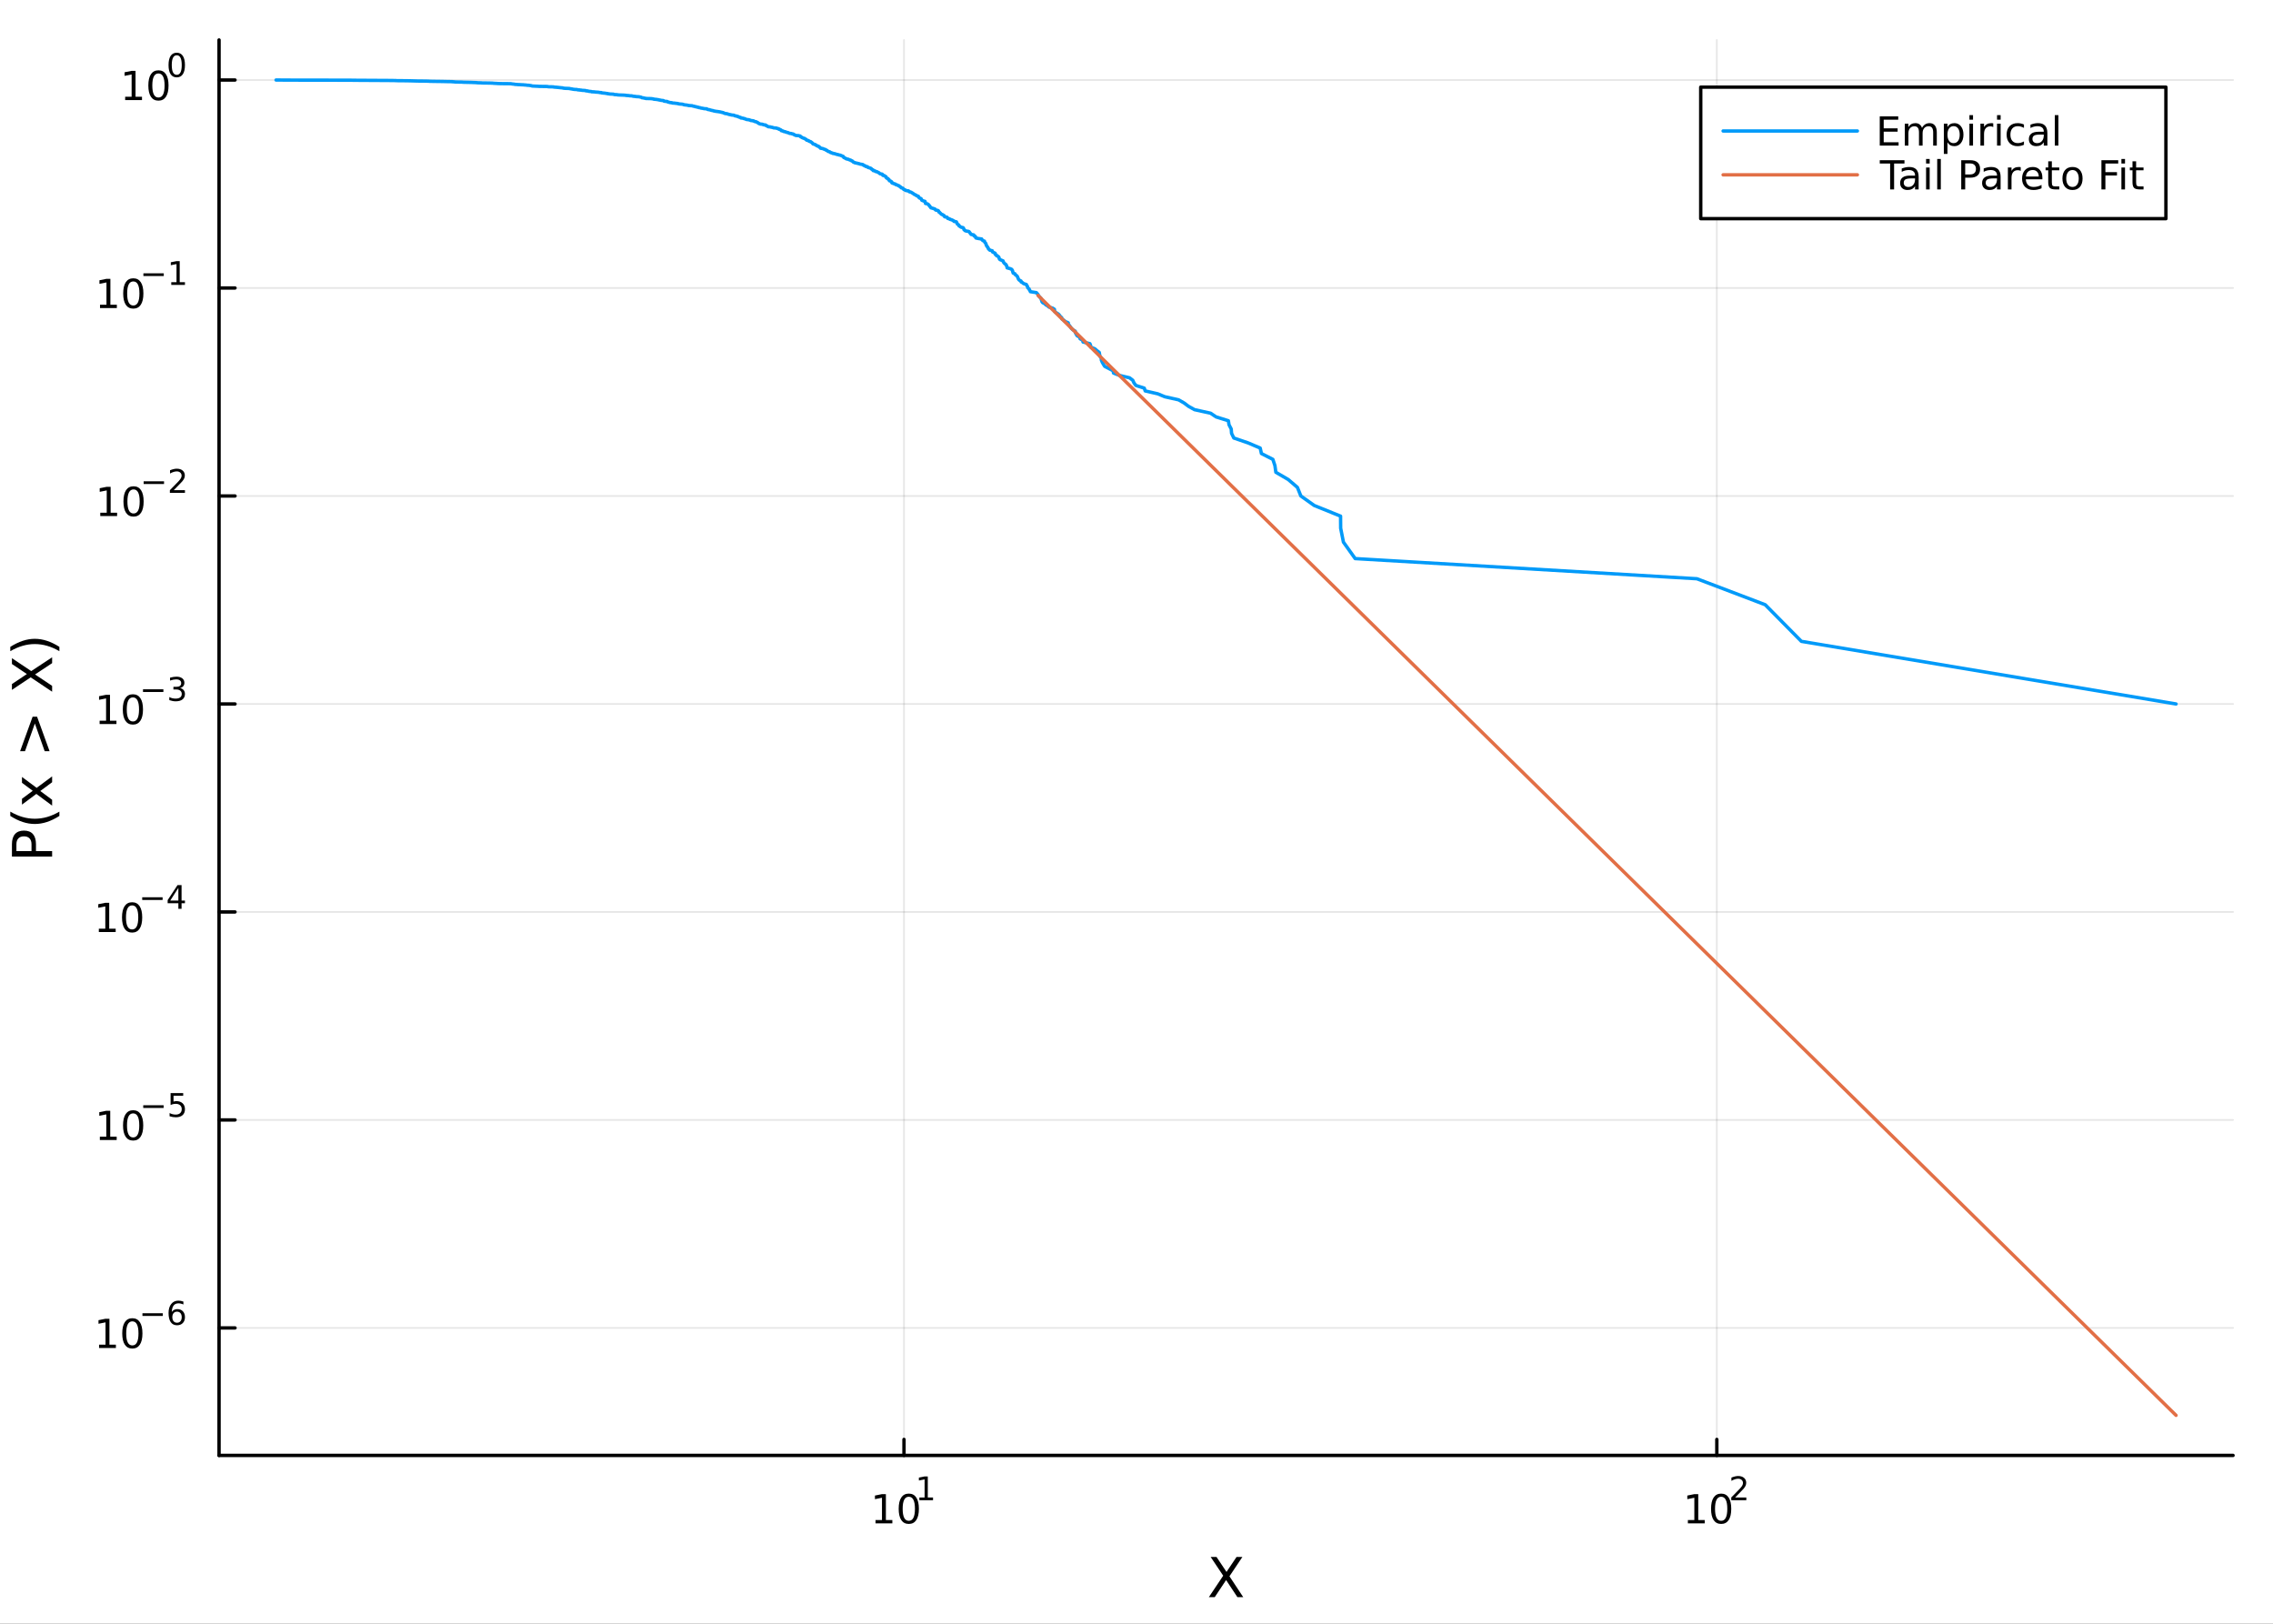 <?xml version="1.0" encoding="utf-8"?>
<svg xmlns="http://www.w3.org/2000/svg" xmlns:xlink="http://www.w3.org/1999/xlink" width="672" height="480" viewBox="0 0 2688 1920">
<rect x="0" y="0" width="2688" height="1920" fill="#333333" stroke="none"/>
<defs>
  <clipPath id="clip650">
    <rect x="0" y="0" width="2688" height="1920"/>
  </clipPath>
</defs>
<path clip-path="url(#clip650)" d="
M0 1920 L2688 1920 L2688 0 L0 0  Z
  " fill="#ffffff" fill-rule="evenodd" fill-opacity="1"/>
<defs>
  <clipPath id="clip651">
    <rect x="537" y="0" width="1883" height="1883"/>
  </clipPath>
</defs>
<path clip-path="url(#clip650)" d="
M259.038 1720.96 L2640.76 1720.96 L2640.76 47.244 L259.038 47.244  Z
  " fill="#ffffff" fill-rule="evenodd" fill-opacity="1"/>
<defs>
  <clipPath id="clip652">
    <rect x="259" y="47" width="2383" height="1675"/>
  </clipPath>
</defs>
<polyline clip-path="url(#clip652)" style="stroke:#000000; stroke-linecap:round; stroke-linejoin:round; stroke-width:2; stroke-opacity:0.1; fill:none" points="
  1069.04,1720.96 1069.04,47.244 
  "/>
<polyline clip-path="url(#clip652)" style="stroke:#000000; stroke-linecap:round; stroke-linejoin:round; stroke-width:2; stroke-opacity:0.1; fill:none" points="
  2030.28,1720.96 2030.28,47.244 
  "/>
<polyline clip-path="url(#clip650)" style="stroke:#000000; stroke-linecap:round; stroke-linejoin:round; stroke-width:4; stroke-opacity:1; fill:none" points="
  259.038,1720.96 2640.76,1720.96 
  "/>
<polyline clip-path="url(#clip650)" style="stroke:#000000; stroke-linecap:round; stroke-linejoin:round; stroke-width:4; stroke-opacity:1; fill:none" points="
  1069.04,1720.96 1069.04,1702.06 
  "/>
<polyline clip-path="url(#clip650)" style="stroke:#000000; stroke-linecap:round; stroke-linejoin:round; stroke-width:4; stroke-opacity:1; fill:none" points="
  2030.28,1720.96 2030.28,1702.06 
  "/>
<path clip-path="url(#clip650)" d="M1035.37 1797.39 L1043 1797.39 L1043 1771.02 L1034.69 1772.69 L1034.69 1768.43 L1042.96 1766.76 L1047.63 1766.76 L1047.63 1797.39 L1055.27 1797.39 L1055.27 1801.32 L1035.37 1801.32 L1035.37 1797.39 Z" fill="#000000" fill-rule="evenodd" fill-opacity="1" /><path clip-path="url(#clip650)" d="M1074.72 1769.84 Q1071.11 1769.84 1069.28 1773.4 Q1067.47 1776.95 1067.47 1784.08 Q1067.47 1791.18 1069.28 1794.75 Q1071.11 1798.29 1074.72 1798.29 Q1078.35 1798.29 1080.16 1794.75 Q1081.99 1791.18 1081.99 1784.08 Q1081.99 1776.95 1080.16 1773.4 Q1078.35 1769.84 1074.72 1769.84 M1074.72 1766.14 Q1080.53 1766.14 1083.58 1770.74 Q1086.66 1775.33 1086.66 1784.08 Q1086.66 1792.8 1083.58 1797.41 Q1080.53 1801.99 1074.72 1801.99 Q1068.91 1801.99 1065.83 1797.41 Q1062.77 1792.8 1062.77 1784.08 Q1062.77 1775.33 1065.83 1770.74 Q1068.91 1766.14 1074.72 1766.14 Z" fill="#000000" fill-rule="evenodd" fill-opacity="1" /><path clip-path="url(#clip650)" d="M1087.21 1770.71 L1093.41 1770.71 L1093.41 1749.29 L1086.66 1750.64 L1086.66 1747.18 L1093.38 1745.83 L1097.18 1745.83 L1097.18 1770.71 L1103.38 1770.71 L1103.38 1773.91 L1087.21 1773.91 L1087.21 1770.71 Z" fill="#000000" fill-rule="evenodd" fill-opacity="1" /><path clip-path="url(#clip650)" d="M1996.05 1797.39 L2003.69 1797.39 L2003.69 1771.02 L1995.38 1772.69 L1995.38 1768.43 L2003.64 1766.76 L2008.32 1766.76 L2008.32 1797.39 L2015.96 1797.39 L2015.96 1801.32 L1996.05 1801.32 L1996.05 1797.39 Z" fill="#000000" fill-rule="evenodd" fill-opacity="1" /><path clip-path="url(#clip650)" d="M2035.4 1769.84 Q2031.79 1769.84 2029.96 1773.4 Q2028.15 1776.95 2028.15 1784.08 Q2028.15 1791.18 2029.96 1794.75 Q2031.79 1798.29 2035.4 1798.29 Q2039.03 1798.29 2040.84 1794.75 Q2042.67 1791.18 2042.67 1784.08 Q2042.67 1776.95 2040.84 1773.4 Q2039.03 1769.84 2035.4 1769.84 M2035.4 1766.14 Q2041.21 1766.14 2044.27 1770.74 Q2047.34 1775.33 2047.34 1784.08 Q2047.34 1792.8 2044.27 1797.41 Q2041.21 1801.99 2035.4 1801.99 Q2029.59 1801.99 2026.51 1797.41 Q2023.46 1792.8 2023.46 1784.08 Q2023.46 1775.33 2026.51 1770.74 Q2029.59 1766.14 2035.4 1766.14 Z" fill="#000000" fill-rule="evenodd" fill-opacity="1" /><path clip-path="url(#clip650)" d="M2051.91 1770.71 L2065.17 1770.71 L2065.17 1773.91 L2047.34 1773.91 L2047.34 1770.71 Q2049.51 1768.47 2053.23 1764.71 Q2056.97 1760.93 2057.93 1759.84 Q2059.76 1757.79 2060.47 1756.38 Q2061.21 1754.95 2061.21 1753.58 Q2061.21 1751.34 2059.63 1749.93 Q2058.07 1748.52 2055.54 1748.52 Q2053.76 1748.52 2051.76 1749.14 Q2049.79 1749.76 2047.53 1751.02 L2047.53 1747.18 Q2049.83 1746.26 2051.82 1745.79 Q2053.81 1745.32 2055.47 1745.32 Q2059.83 1745.32 2062.43 1747.5 Q2065.02 1749.69 2065.02 1753.33 Q2065.02 1755.06 2064.37 1756.63 Q2063.73 1758.17 2062.01 1760.27 Q2061.54 1760.82 2059.02 1763.43 Q2056.5 1766.03 2051.91 1770.71 Z" fill="#000000" fill-rule="evenodd" fill-opacity="1" /><path clip-path="url(#clip650)" d="M1431.72 1841.05 L1438.63 1841.05 L1450.44 1858.71 L1462.31 1841.05 L1469.22 1841.05 L1453.94 1863.87 L1470.24 1888.57 L1463.33 1888.57 L1449.96 1868.35 L1436.5 1888.57 L1429.56 1888.57 L1446.52 1863.2 L1431.72 1841.05 Z" fill="#000000" fill-rule="evenodd" fill-opacity="1" /><polyline clip-path="url(#clip652)" style="stroke:#000000; stroke-linecap:round; stroke-linejoin:round; stroke-width:2; stroke-opacity:0.1; fill:none" points="
  259.038,1570.2 2640.76,1570.2 
  "/>
<polyline clip-path="url(#clip652)" style="stroke:#000000; stroke-linecap:round; stroke-linejoin:round; stroke-width:2; stroke-opacity:0.1; fill:none" points="
  259.038,1324.27 2640.76,1324.27 
  "/>
<polyline clip-path="url(#clip652)" style="stroke:#000000; stroke-linecap:round; stroke-linejoin:round; stroke-width:2; stroke-opacity:0.1; fill:none" points="
  259.038,1078.34 2640.76,1078.34 
  "/>
<polyline clip-path="url(#clip652)" style="stroke:#000000; stroke-linecap:round; stroke-linejoin:round; stroke-width:2; stroke-opacity:0.1; fill:none" points="
  259.038,832.408 2640.76,832.408 
  "/>
<polyline clip-path="url(#clip652)" style="stroke:#000000; stroke-linecap:round; stroke-linejoin:round; stroke-width:2; stroke-opacity:0.1; fill:none" points="
  259.038,586.476 2640.76,586.476 
  "/>
<polyline clip-path="url(#clip652)" style="stroke:#000000; stroke-linecap:round; stroke-linejoin:round; stroke-width:2; stroke-opacity:0.1; fill:none" points="
  259.038,340.545 2640.76,340.545 
  "/>
<polyline clip-path="url(#clip652)" style="stroke:#000000; stroke-linecap:round; stroke-linejoin:round; stroke-width:2; stroke-opacity:0.1; fill:none" points="
  259.038,94.613 2640.76,94.613 
  "/>
<polyline clip-path="url(#clip650)" style="stroke:#000000; stroke-linecap:round; stroke-linejoin:round; stroke-width:4; stroke-opacity:1; fill:none" points="
  259.038,1720.96 259.038,47.244 
  "/>
<polyline clip-path="url(#clip650)" style="stroke:#000000; stroke-linecap:round; stroke-linejoin:round; stroke-width:4; stroke-opacity:1; fill:none" points="
  259.038,1570.2 277.936,1570.2 
  "/>
<polyline clip-path="url(#clip650)" style="stroke:#000000; stroke-linecap:round; stroke-linejoin:round; stroke-width:4; stroke-opacity:1; fill:none" points="
  259.038,1324.27 277.936,1324.27 
  "/>
<polyline clip-path="url(#clip650)" style="stroke:#000000; stroke-linecap:round; stroke-linejoin:round; stroke-width:4; stroke-opacity:1; fill:none" points="
  259.038,1078.34 277.936,1078.34 
  "/>
<polyline clip-path="url(#clip650)" style="stroke:#000000; stroke-linecap:round; stroke-linejoin:round; stroke-width:4; stroke-opacity:1; fill:none" points="
  259.038,832.408 277.936,832.408 
  "/>
<polyline clip-path="url(#clip650)" style="stroke:#000000; stroke-linecap:round; stroke-linejoin:round; stroke-width:4; stroke-opacity:1; fill:none" points="
  259.038,586.476 277.936,586.476 
  "/>
<polyline clip-path="url(#clip650)" style="stroke:#000000; stroke-linecap:round; stroke-linejoin:round; stroke-width:4; stroke-opacity:1; fill:none" points="
  259.038,340.545 277.936,340.545 
  "/>
<polyline clip-path="url(#clip650)" style="stroke:#000000; stroke-linecap:round; stroke-linejoin:round; stroke-width:4; stroke-opacity:1; fill:none" points="
  259.038,94.613 277.936,94.613 
  "/>
<path clip-path="url(#clip650)" d="M117.149 1589.99 L124.788 1589.99 L124.788 1563.63 L116.478 1565.3 L116.478 1561.04 L124.742 1559.37 L129.417 1559.37 L129.417 1589.99 L137.056 1589.99 L137.056 1593.93 L117.149 1593.93 L117.149 1589.99 Z" fill="#000000" fill-rule="evenodd" fill-opacity="1" /><path clip-path="url(#clip650)" d="M156.501 1562.45 Q152.89 1562.45 151.061 1566.01 Q149.255 1569.56 149.255 1576.68 Q149.255 1583.79 151.061 1587.36 Q152.89 1590.9 156.501 1590.9 Q160.135 1590.9 161.94 1587.36 Q163.769 1583.79 163.769 1576.68 Q163.769 1569.56 161.94 1566.01 Q160.135 1562.45 156.501 1562.45 M156.501 1558.75 Q162.311 1558.75 165.366 1563.35 Q168.445 1567.93 168.445 1576.68 Q168.445 1585.41 165.366 1590.02 Q162.311 1594.6 156.501 1594.6 Q150.691 1594.6 147.612 1590.02 Q144.556 1585.41 144.556 1576.68 Q144.556 1567.93 147.612 1563.35 Q150.691 1558.75 156.501 1558.75 Z" fill="#000000" fill-rule="evenodd" fill-opacity="1" /><path clip-path="url(#clip650)" d="M168.445 1552.85 L192.557 1552.85 L192.557 1556.04 L168.445 1556.04 L168.445 1552.85 Z" fill="#000000" fill-rule="evenodd" fill-opacity="1" /><path clip-path="url(#clip650)" d="M209.352 1550.97 Q206.794 1550.97 205.289 1552.71 Q203.804 1554.46 203.804 1557.51 Q203.804 1560.54 205.289 1562.31 Q206.794 1564.06 209.352 1564.06 Q211.91 1564.06 213.396 1562.31 Q214.9 1560.54 214.9 1557.51 Q214.9 1554.46 213.396 1552.71 Q211.91 1550.97 209.352 1550.97 M216.894 1539.06 L216.894 1542.52 Q215.464 1541.84 213.997 1541.49 Q212.549 1541.13 211.12 1541.13 Q207.358 1541.13 205.365 1543.67 Q203.39 1546.21 203.108 1551.34 Q204.217 1549.71 205.891 1548.84 Q207.565 1547.96 209.578 1547.96 Q213.809 1547.96 216.254 1550.53 Q218.718 1553.09 218.718 1557.51 Q218.718 1561.84 216.16 1564.45 Q213.603 1567.07 209.352 1567.07 Q204.481 1567.07 201.904 1563.34 Q199.327 1559.6 199.327 1552.51 Q199.327 1545.85 202.487 1541.9 Q205.647 1537.93 210.969 1537.93 Q212.399 1537.93 213.847 1538.21 Q215.314 1538.5 216.894 1539.06 Z" fill="#000000" fill-rule="evenodd" fill-opacity="1" /><path clip-path="url(#clip650)" d="M118.089 1344.06 L125.728 1344.06 L125.728 1317.7 L117.418 1319.36 L117.418 1315.11 L125.682 1313.44 L130.358 1313.44 L130.358 1344.06 L137.997 1344.06 L137.997 1348 L118.089 1348 L118.089 1344.06 Z" fill="#000000" fill-rule="evenodd" fill-opacity="1" /><path clip-path="url(#clip650)" d="M157.441 1316.52 Q153.83 1316.52 152.001 1320.08 Q150.196 1323.62 150.196 1330.75 Q150.196 1337.86 152.001 1341.42 Q153.83 1344.97 157.441 1344.97 Q161.075 1344.97 162.881 1341.42 Q164.71 1337.86 164.71 1330.75 Q164.71 1323.62 162.881 1320.08 Q161.075 1316.52 157.441 1316.52 M157.441 1312.81 Q163.251 1312.81 166.307 1317.42 Q169.385 1322 169.385 1330.75 Q169.385 1339.48 166.307 1344.09 Q163.251 1348.67 157.441 1348.67 Q151.631 1348.67 148.552 1344.09 Q145.497 1339.48 145.497 1330.75 Q145.497 1322 148.552 1317.42 Q151.631 1312.81 157.441 1312.81 Z" fill="#000000" fill-rule="evenodd" fill-opacity="1" /><path clip-path="url(#clip650)" d="M169.385 1306.91 L193.497 1306.91 L193.497 1310.11 L169.385 1310.11 L169.385 1306.91 Z" fill="#000000" fill-rule="evenodd" fill-opacity="1" /><path clip-path="url(#clip650)" d="M201.735 1292.51 L216.649 1292.51 L216.649 1295.71 L205.214 1295.71 L205.214 1302.59 Q206.042 1302.31 206.869 1302.18 Q207.697 1302.02 208.524 1302.02 Q213.226 1302.02 215.972 1304.6 Q218.718 1307.18 218.718 1311.58 Q218.718 1316.11 215.897 1318.63 Q213.076 1321.13 207.941 1321.13 Q206.173 1321.13 204.33 1320.83 Q202.506 1320.53 200.55 1319.93 L200.55 1316.11 Q202.243 1317.03 204.048 1317.48 Q205.854 1317.94 207.866 1317.94 Q211.12 1317.94 213.019 1316.22 Q214.919 1314.51 214.919 1311.58 Q214.919 1308.65 213.019 1306.93 Q211.12 1305.22 207.866 1305.22 Q206.343 1305.22 204.819 1305.56 Q203.315 1305.9 201.735 1306.61 L201.735 1292.51 Z" fill="#000000" fill-rule="evenodd" fill-opacity="1" /><path clip-path="url(#clip650)" d="M116.886 1098.13 L124.525 1098.13 L124.525 1071.77 L116.214 1073.43 L116.214 1069.17 L124.478 1067.51 L129.154 1067.51 L129.154 1098.13 L136.793 1098.13 L136.793 1102.07 L116.886 1102.07 L116.886 1098.13 Z" fill="#000000" fill-rule="evenodd" fill-opacity="1" /><path clip-path="url(#clip650)" d="M156.237 1070.59 Q152.626 1070.59 150.798 1074.15 Q148.992 1077.69 148.992 1084.82 Q148.992 1091.93 150.798 1095.49 Q152.626 1099.03 156.237 1099.03 Q159.872 1099.03 161.677 1095.49 Q163.506 1091.93 163.506 1084.82 Q163.506 1077.69 161.677 1074.15 Q159.872 1070.59 156.237 1070.59 M156.237 1066.88 Q162.048 1066.88 165.103 1071.49 Q168.182 1076.07 168.182 1084.82 Q168.182 1093.55 165.103 1098.15 Q162.048 1102.74 156.237 1102.74 Q150.427 1102.74 147.349 1098.15 Q144.293 1093.55 144.293 1084.82 Q144.293 1076.07 147.349 1071.49 Q150.427 1066.88 156.237 1066.88 Z" fill="#000000" fill-rule="evenodd" fill-opacity="1" /><path clip-path="url(#clip650)" d="M168.182 1060.98 L192.293 1060.98 L192.293 1064.18 L168.182 1064.18 L168.182 1060.98 Z" fill="#000000" fill-rule="evenodd" fill-opacity="1" /><path clip-path="url(#clip650)" d="M210.932 1049.89 L201.34 1064.88 L210.932 1064.88 L210.932 1049.89 M209.935 1046.58 L214.712 1046.58 L214.712 1064.88 L218.718 1064.88 L218.718 1068.04 L214.712 1068.04 L214.712 1074.66 L210.932 1074.66 L210.932 1068.04 L198.255 1068.04 L198.255 1064.37 L209.935 1046.58 Z" fill="#000000" fill-rule="evenodd" fill-opacity="1" /><path clip-path="url(#clip650)" d="M117.807 852.2 L125.446 852.2 L125.446 825.835 L117.136 827.501 L117.136 823.242 L125.4 821.575 L130.076 821.575 L130.076 852.2 L137.715 852.2 L137.715 856.135 L117.807 856.135 L117.807 852.2 Z" fill="#000000" fill-rule="evenodd" fill-opacity="1" /><path clip-path="url(#clip650)" d="M157.159 824.654 Q153.548 824.654 151.719 828.219 Q149.914 831.761 149.914 838.89 Q149.914 845.997 151.719 849.561 Q153.548 853.103 157.159 853.103 Q160.793 853.103 162.599 849.561 Q164.427 845.997 164.427 838.89 Q164.427 831.761 162.599 828.219 Q160.793 824.654 157.159 824.654 M157.159 820.95 Q162.969 820.95 166.025 825.557 Q169.103 830.14 169.103 838.89 Q169.103 847.617 166.025 852.223 Q162.969 856.807 157.159 856.807 Q151.349 856.807 148.27 852.223 Q145.215 847.617 145.215 838.89 Q145.215 830.14 148.27 825.557 Q151.349 820.95 157.159 820.95 Z" fill="#000000" fill-rule="evenodd" fill-opacity="1" /><path clip-path="url(#clip650)" d="M169.103 815.052 L193.215 815.052 L193.215 818.249 L169.103 818.249 L169.103 815.052 Z" fill="#000000" fill-rule="evenodd" fill-opacity="1" /><path clip-path="url(#clip650)" d="M212.925 813.585 Q215.653 814.168 217.176 816.011 Q218.718 817.854 218.718 820.563 Q218.718 824.719 215.859 826.995 Q213.001 829.271 207.734 829.271 Q205.967 829.271 204.086 828.913 Q202.224 828.575 200.23 827.879 L200.23 824.211 Q201.81 825.133 203.691 825.603 Q205.572 826.073 207.622 826.073 Q211.195 826.073 213.057 824.663 Q214.938 823.252 214.938 820.563 Q214.938 818.08 213.189 816.688 Q211.458 815.278 208.355 815.278 L205.083 815.278 L205.083 812.155 L208.506 812.155 Q211.308 812.155 212.794 811.046 Q214.28 809.917 214.28 807.811 Q214.28 805.648 212.737 804.501 Q211.214 803.335 208.355 803.335 Q206.794 803.335 205.007 803.673 Q203.221 804.012 201.077 804.726 L201.077 801.341 Q203.239 800.739 205.12 800.438 Q207.02 800.137 208.694 800.137 Q213.019 800.137 215.54 802.112 Q218.06 804.068 218.06 807.416 Q218.06 809.748 216.725 811.366 Q215.389 812.964 212.925 813.585 Z" fill="#000000" fill-rule="evenodd" fill-opacity="1" /><path clip-path="url(#clip650)" d="M118.578 606.269 L126.217 606.269 L126.217 579.903 L117.907 581.57 L117.907 577.311 L126.171 575.644 L130.847 575.644 L130.847 606.269 L138.486 606.269 L138.486 610.204 L118.578 610.204 L118.578 606.269 Z" fill="#000000" fill-rule="evenodd" fill-opacity="1" /><path clip-path="url(#clip650)" d="M157.93 578.723 Q154.319 578.723 152.49 582.287 Q150.685 585.829 150.685 592.959 Q150.685 600.065 152.49 603.63 Q154.319 607.172 157.93 607.172 Q161.564 607.172 163.37 603.63 Q165.199 600.065 165.199 592.959 Q165.199 585.829 163.37 582.287 Q161.564 578.723 157.93 578.723 M157.93 575.019 Q163.74 575.019 166.796 579.625 Q169.874 584.209 169.874 592.959 Q169.874 601.685 166.796 606.292 Q163.74 610.875 157.93 610.875 Q152.12 610.875 149.041 606.292 Q145.986 601.685 145.986 592.959 Q145.986 584.209 149.041 579.625 Q152.12 575.019 157.93 575.019 Z" fill="#000000" fill-rule="evenodd" fill-opacity="1" /><path clip-path="url(#clip650)" d="M169.874 569.12 L193.986 569.12 L193.986 572.318 L169.874 572.318 L169.874 569.12 Z" fill="#000000" fill-rule="evenodd" fill-opacity="1" /><path clip-path="url(#clip650)" d="M205.459 579.596 L218.718 579.596 L218.718 582.794 L200.888 582.794 L200.888 579.596 Q203.051 577.358 206.775 573.597 Q210.518 569.816 211.477 568.725 Q213.302 566.675 214.016 565.265 Q214.75 563.835 214.75 562.462 Q214.75 560.224 213.17 558.814 Q211.609 557.403 209.089 557.403 Q207.302 557.403 205.308 558.024 Q203.333 558.644 201.077 559.905 L201.077 556.068 Q203.371 555.146 205.365 554.676 Q207.358 554.206 209.013 554.206 Q213.377 554.206 215.972 556.387 Q218.568 558.569 218.568 562.218 Q218.568 563.948 217.91 565.509 Q217.27 567.051 215.559 569.158 Q215.088 569.703 212.568 572.318 Q210.048 574.913 205.459 579.596 Z" fill="#000000" fill-rule="evenodd" fill-opacity="1" /><path clip-path="url(#clip650)" d="M118.278 360.337 L125.916 360.337 L125.916 333.972 L117.606 335.638 L117.606 331.379 L125.87 329.712 L130.546 329.712 L130.546 360.337 L138.185 360.337 L138.185 364.272 L118.278 364.272 L118.278 360.337 Z" fill="#000000" fill-rule="evenodd" fill-opacity="1" /><path clip-path="url(#clip650)" d="M157.629 332.791 Q154.018 332.791 152.189 336.356 Q150.384 339.898 150.384 347.027 Q150.384 354.134 152.189 357.698 Q154.018 361.24 157.629 361.24 Q161.263 361.24 163.069 357.698 Q164.898 354.134 164.898 347.027 Q164.898 339.898 163.069 336.356 Q161.263 332.791 157.629 332.791 M157.629 329.087 Q163.439 329.087 166.495 333.694 Q169.574 338.277 169.574 347.027 Q169.574 355.754 166.495 360.36 Q163.439 364.944 157.629 364.944 Q151.819 364.944 148.74 360.36 Q145.685 355.754 145.685 347.027 Q145.685 338.277 148.74 333.694 Q151.819 329.087 157.629 329.087 Z" fill="#000000" fill-rule="evenodd" fill-opacity="1" /><path clip-path="url(#clip650)" d="M169.574 323.189 L193.685 323.189 L193.685 326.386 L169.574 326.386 L169.574 323.189 Z" fill="#000000" fill-rule="evenodd" fill-opacity="1" /><path clip-path="url(#clip650)" d="M202.544 333.665 L208.75 333.665 L208.75 312.243 L201.998 313.597 L201.998 310.136 L208.713 308.782 L212.512 308.782 L212.512 333.665 L218.718 333.665 L218.718 336.862 L202.544 336.862 L202.544 333.665 Z" fill="#000000" fill-rule="evenodd" fill-opacity="1" /><path clip-path="url(#clip650)" d="M148.013 114.406 L155.651 114.406 L155.651 88.04 L147.341 89.707 L147.341 85.448 L155.605 83.781 L160.281 83.781 L160.281 114.406 L167.92 114.406 L167.92 118.341 L148.013 118.341 L148.013 114.406 Z" fill="#000000" fill-rule="evenodd" fill-opacity="1" /><path clip-path="url(#clip650)" d="M187.364 86.86 Q183.753 86.86 181.924 90.424 Q180.119 93.966 180.119 101.096 Q180.119 108.202 181.924 111.767 Q183.753 115.309 187.364 115.309 Q190.998 115.309 192.804 111.767 Q194.633 108.202 194.633 101.096 Q194.633 93.966 192.804 90.424 Q190.998 86.86 187.364 86.86 M187.364 83.156 Q193.174 83.156 196.23 87.762 Q199.309 92.346 199.309 101.096 Q199.309 109.822 196.23 114.429 Q193.174 119.012 187.364 119.012 Q181.554 119.012 178.475 114.429 Q175.42 109.822 175.42 101.096 Q175.42 92.346 178.475 87.762 Q181.554 83.156 187.364 83.156 Z" fill="#000000" fill-rule="evenodd" fill-opacity="1" /><path clip-path="url(#clip650)" d="M209.013 65.352 Q206.079 65.352 204.594 68.248 Q203.127 71.126 203.127 76.919 Q203.127 82.693 204.594 85.589 Q206.079 88.467 209.013 88.467 Q211.966 88.467 213.433 85.589 Q214.919 82.693 214.919 76.919 Q214.919 71.126 213.433 68.248 Q211.966 65.352 209.013 65.352 M209.013 62.343 Q213.734 62.343 216.217 66.085 Q218.718 69.809 218.718 76.919 Q218.718 84.009 216.217 87.752 Q213.734 91.476 209.013 91.476 Q204.293 91.476 201.791 87.752 Q199.309 84.009 199.309 76.919 Q199.309 69.809 201.791 66.085 Q204.293 62.343 209.013 62.343 Z" fill="#000000" fill-rule="evenodd" fill-opacity="1" /><path clip-path="url(#clip650)" d="M19.402 1006.4 L37.258 1006.4 L37.258 998.317 Q37.258 993.829 34.934 991.378 Q32.611 988.928 28.314 988.928 Q24.049 988.928 21.726 991.378 Q19.402 993.829 19.402 998.317 L19.402 1006.4 M14.118 1012.83 L14.118 998.317 Q14.118 990.328 17.747 986.254 Q21.343 982.148 28.314 982.148 Q35.348 982.148 38.945 986.254 Q42.541 990.328 42.541 998.317 L42.541 1006.4 L61.638 1006.4 L61.638 1012.83 L14.118 1012.83 Z" fill="#000000" fill-rule="evenodd" fill-opacity="1" /><path clip-path="url(#clip650)" d="M12.177 959.709 Q19.497 963.974 26.659 966.043 Q33.82 968.112 41.173 968.112 Q48.525 968.112 55.75 966.043 Q62.943 963.942 70.232 959.709 L70.232 964.802 Q62.752 969.576 55.527 971.963 Q48.302 974.318 41.173 974.318 Q34.075 974.318 26.882 971.963 Q19.688 969.608 12.177 964.802 L12.177 959.709 Z" fill="#000000" fill-rule="evenodd" fill-opacity="1" /><path clip-path="url(#clip650)" d="M25.991 918.714 L43.337 931.604 L61.638 918.045 L61.638 924.952 L47.634 935.328 L61.638 945.704 L61.638 952.611 L42.987 938.766 L25.991 951.434 L25.991 944.527 L38.69 935.074 L25.991 925.621 L25.991 918.714 Z" fill="#000000" fill-rule="evenodd" fill-opacity="1" /><path clip-path="url(#clip650)" d="M29.555 888.286 L23.762 888.286 L38.563 847.482 L43.846 847.482 L58.647 888.286 L52.854 888.286 L41.236 855.502 L29.555 888.286 Z" fill="#000000" fill-rule="evenodd" fill-opacity="1" /><path clip-path="url(#clip650)" d="M14.118 815.748 L14.118 808.842 L31.783 797.033 L14.118 785.161 L14.118 778.254 L36.94 793.532 L61.638 777.236 L61.638 784.143 L41.427 797.511 L61.638 810.974 L61.638 817.913 L36.271 800.948 L14.118 815.748 Z" fill="#000000" fill-rule="evenodd" fill-opacity="1" /><path clip-path="url(#clip650)" d="M12.177 769.979 L12.177 764.886 Q19.688 760.112 26.882 757.757 Q34.075 755.37 41.173 755.37 Q48.302 755.37 55.527 757.757 Q62.752 760.112 70.232 764.886 L70.232 769.979 Q62.943 765.746 55.75 763.677 Q48.525 761.576 41.173 761.576 Q33.82 761.576 26.659 763.677 Q19.497 765.746 12.177 769.979 Z" fill="#000000" fill-rule="evenodd" fill-opacity="1" /><polyline clip-path="url(#clip652)" style="stroke:#009af9; stroke-linecap:round; stroke-linejoin:round; stroke-width:4; stroke-opacity:1; fill:none" points="
  326.445,94.613 343.635,94.72 413.079,94.827 421.474,94.934 440.047,95.041 459.622,95.149 468.274,95.256 468.986,95.364 480.644,95.471 486.159,95.579 
  489.862,95.687 493.371,95.795 504.041,95.903 507.281,96.011 508.113,96.119 515.04,96.228 523.357,96.336 528.035,96.445 534.983,96.553 534.985,96.662 
  537.408,96.771 537.534,96.88 540.129,96.989 547.031,97.099 547.135,97.208 551.769,97.317 557.054,97.427 559.476,97.537 562.904,97.647 563.69,97.757 
  565.309,97.867 569.534,97.977 569.953,98.087 578.835,98.197 582.61,98.308 583.243,98.418 585.074,98.529 587.514,98.64 588.821,98.751 592.071,98.862 
  603.826,98.973 604.676,99.085 605.303,99.196 605.776,99.308 606.984,99.419 608.391,99.531 608.488,99.643 608.854,99.755 611.249,99.867 612.056,99.979 
  614.811,100.092 616.432,100.204 619.535,100.317 619.652,100.43 622.114,100.542 622.555,100.655 623.19,100.768 625.501,100.882 626.083,100.995 626.988,101.108 
  627.79,101.222 628.173,101.336 628.833,101.45 628.853,101.563 629.316,101.677 631.116,101.792 633.797,101.906 636.266,102.02 637.727,102.135 646.408,102.25 
  647.792,102.364 647.836,102.479 648.895,102.594 654.279,102.709 654.284,102.825 655.532,102.94 655.694,103.056 658.467,103.171 658.754,103.287 660.699,103.403 
  660.832,103.519 662.687,103.635 663.091,103.751 665.151,103.868 665.581,103.984 665.626,104.101 666.364,104.218 667.083,104.335 668.579,104.452 672.125,104.569 
  673.655,104.686 674.023,104.804 674.276,104.921 675.414,105.039 675.859,105.157 676.825,105.275 677.18,105.393 677.66,105.511 678.817,105.629 679.476,105.748 
  682.473,105.867 682.703,105.985 682.935,106.104 683.122,106.223 685.423,106.342 685.508,106.462 687.568,106.581 687.78,106.7 688.494,106.82 690.878,106.94 
  692.554,107.06 692.709,107.18 692.773,107.3 692.897,107.421 695.049,107.541 695.262,107.662 695.688,107.782 696.187,107.903 696.893,108.024 698.248,108.145 
  699.379,108.267 699.544,108.388 699.618,108.51 702.534,108.632 703.618,108.753 704.393,108.875 706.694,108.997 707.939,109.12 708.658,109.242 708.915,109.365 
  711.096,109.487 711.101,109.61 711.11,109.733 712.291,109.856 712.913,109.98 714.508,110.103 715.577,110.227 716.485,110.35 716.734,110.474 718.449,110.598 
  718.718,110.722 718.726,110.846 720.398,110.971 720.629,111.095 722.212,111.22 725.299,111.345 725.598,111.47 726.054,111.595 726.128,111.72 727.105,111.846 
  729.933,111.971 730.022,112.097 730.69,112.223 733.626,112.349 737.4,112.475 739.199,112.602 740.274,112.728 740.373,112.855 742.909,112.981 744.054,113.108 
  744.32,113.235 747.309,113.363 747.668,113.49 748.071,113.618 748.681,113.745 749.611,113.873 751.148,114.001 751.852,114.129 752.58,114.258 755.547,114.386 
  755.991,114.515 756.77,114.643 757.359,114.772 757.997,114.901 758.32,115.031 758.527,115.16 758.693,115.289 758.783,115.419 759.205,115.549 760.462,115.679 
  760.992,115.809 761.752,115.94 762.23,116.07 762.884,116.201 763.765,116.331 763.864,116.462 769.3,116.594 770.934,116.725 771.74,116.856 772.709,116.988 
  772.837,117.12 773.109,117.252 774.229,117.384 775.978,117.516 776.868,117.648 777.424,117.781 778.642,117.914 778.76,118.047 779.442,118.18 780.573,118.313 
  780.641,118.447 781.548,118.58 782.331,118.714 783.882,118.848 784.699,118.982 784.762,119.116 784.824,119.251 785.084,119.385 785.143,119.52 785.96,119.655 
  786.236,119.79 788.334,119.925 789.275,120.061 789.423,120.196 789.516,120.332 789.705,120.468 789.756,120.604 790.676,120.741 790.839,120.877 791.748,121.014 
  792.166,121.151 792.573,121.288 794.367,121.425 794.755,121.562 794.829,121.7 795.504,121.838 798.087,121.975 798.559,122.113 800.216,122.252 801.332,122.39 
  801.381,122.529 802.635,122.668 802.724,122.807 803.552,122.946 805.467,123.085 807.101,123.225 807.462,123.364 808.029,123.504 808.381,123.644 808.592,123.785 
  809.49,123.925 810.207,124.066 812.092,124.206 812.481,124.347 813.476,124.489 813.866,124.63 814.557,124.772 816.366,124.913 818.644,125.055 818.797,125.197 
  819.337,125.34 819.502,125.482 820.753,125.625 821.139,125.768 821.973,125.911 821.984,126.054 822.515,126.198 823.962,126.341 824.11,126.485 824.347,126.629 
  825.047,126.773 826.133,126.918 826.333,127.062 826.448,127.207 827.756,127.352 828.309,127.497 828.493,127.643 829.026,127.788 830.107,127.934 831.204,128.08 
  831.498,128.227 832.367,128.373 833.359,128.52 835.794,128.666 835.851,128.813 836.128,128.961 836.436,129.108 836.649,129.256 836.974,129.403 837.644,129.552 
  838.82,129.7 839.23,129.848 839.956,129.997 840.111,130.146 840.922,130.295 841.265,130.444 842.074,130.594 842.903,130.743 843.428,130.893 843.748,131.043 
  844.307,131.194 845.07,131.344 845.915,131.495 846.555,131.646 848.096,131.797 848.992,131.948 850.188,132.1 851.072,132.252 851.913,132.404 852.119,132.556 
  853.231,132.709 853.898,132.861 853.96,133.014 855.062,133.167 855.62,133.321 855.821,133.474 856.053,133.628 856.324,133.782 856.616,133.936 857.292,134.091 
  857.591,134.245 859.256,134.4 859.781,134.555 860.593,134.711 860.869,134.866 861.081,135.022 861.821,135.178 862.26,135.334 863.011,135.491 864.127,135.648 
  864.486,135.805 865.023,135.962 866.659,136.119 867.986,136.277 868.378,136.435 868.661,136.593 868.84,136.751 869.124,136.91 869.573,137.069 871.309,137.228 
  871.327,137.387 871.469,137.547 872.275,137.706 873.132,137.866 873.207,138.027 873.299,138.187 873.673,138.348 874.112,138.509 875.23,138.67 875.481,138.831 
  876.019,138.993 876.07,139.155 876.098,139.317 876.117,139.48 877.726,139.642 878.759,139.805 879.394,139.969 879.42,140.132 880.69,140.296 880.725,140.46 
  881.367,140.624 881.678,140.788 882.071,140.953 882.232,141.118 883.116,141.283 884.197,141.449 885.77,141.614 886.077,141.78 886.662,141.947 887.139,142.113 
  887.393,142.28 887.741,142.447 889.122,142.614 890.09,142.782 891.25,142.949 891.394,143.117 891.534,143.286 892.045,143.454 892.374,143.623 892.779,143.792 
  894.131,143.962 894.486,144.131 894.888,144.301 894.905,144.472 895.292,144.642 895.515,144.813 896.208,144.984 896.391,145.155 896.602,145.327 896.67,145.499 
  897.027,145.671 897.066,145.843 897.671,146.016 897.91,146.189 898.214,146.362 898.755,146.536 899.291,146.709 901.45,146.883 901.885,147.058 902.13,147.233 
  902.857,147.407 903.149,147.583 905,147.758 905.574,147.934 905.663,148.11 905.793,148.287 905.81,148.463 906.454,148.64 906.755,148.817 907.332,148.995 
  907.516,149.173 907.605,149.351 907.905,149.53 908.327,149.708 908.79,149.887 911.15,150.067 911.367,150.246 912.285,150.426 913.399,150.607 913.94,150.787 
  914.314,150.968 914.824,151.149 916.87,151.331 918.44,151.512 918.561,151.695 919.338,151.877 919.851,152.06 920.864,152.243 920.999,152.426 921.067,152.61 
  921.132,152.794 922.07,152.978 922.439,153.163 922.921,153.348 923.098,153.533 923.636,153.719 923.667,153.904 923.724,154.091 923.839,154.277 923.884,154.464 
  924.72,154.651 925.588,154.839 926.198,155.027 926.218,155.215 926.537,155.404 927.393,155.592 928.6,155.782 929.047,155.971 929.198,156.161 929.869,156.351 
  930.709,156.542 931.489,156.733 932.278,156.924 932.476,157.116 932.886,157.307 933.367,157.5 933.596,157.692 935.774,157.885 936.261,158.079 936.646,158.272 
  938.015,158.466 938.027,158.661 938.617,158.855 938.62,159.05 939.455,159.246 939.578,159.442 939.759,159.638 940.471,159.834 940.766,160.031 941.552,160.229 
  944.781,160.426 945.029,160.624 946.282,160.822 946.286,161.021 946.294,161.22 946.724,161.42 946.809,161.62 946.924,161.82 947.619,162.02 947.718,162.221 
  948.406,162.423 948.49,162.624 948.794,162.826 949.439,163.029 949.79,163.232 950.228,163.435 951.494,163.639 951.498,163.843 951.825,164.047 952.088,164.252 
  952.253,164.457 952.978,164.663 953.38,164.869 953.559,165.075 953.642,165.282 953.748,165.489 953.899,165.697 954.639,165.905 955.657,166.113 956.053,166.322 
  956.472,166.531 956.506,166.741 956.738,166.951 957.358,167.161 958.09,167.372 958.769,167.583 958.774,167.795 959.105,168.007 959.565,168.22 959.868,168.433 
  960.109,168.646 960.488,168.86 960.617,169.074 960.834,169.289 960.872,169.504 961.337,169.72 961.377,169.936 961.392,170.152 962.391,170.369 962.956,170.586 
  963.275,170.804 964.324,171.022 964.342,171.241 964.636,171.46 965.164,171.679 965.271,171.899 965.891,172.12 966.296,172.341 966.311,172.562 967.652,172.784 
  967.732,173.006 968.381,173.229 968.637,173.452 968.679,173.676 968.763,173.9 969.445,174.125 969.737,174.35 969.869,174.575 970.101,174.801 970.152,175.028 
  970.284,175.255 971.91,175.482 973.057,175.71 973.691,175.939 973.984,176.168 974.693,176.397 975.326,176.627 976.319,176.857 976.5,177.088 976.691,177.32 
  976.867,177.552 977.834,177.784 978.138,178.017 978.371,178.251 978.606,178.485 979.056,178.719 979.219,178.954 979.997,179.19 980.821,179.426 981.492,179.662 
  981.702,179.899 981.837,180.137 982.059,180.375 983.331,180.614 983.686,180.853 984.67,181.093 984.695,181.333 986.258,181.574 987.339,181.815 988.253,182.057 
  988.82,182.3 989.401,182.543 991.073,182.786 991.443,183.03 992.427,183.275 993.837,183.52 994.246,183.766 994.945,184.012 995.368,184.259 996.197,184.507 
  996.376,184.755 997.283,185.004 997.367,185.253 997.372,185.503 997.704,185.753 997.765,186.004 997.836,186.256 998.461,186.508 999.15,186.761 999.396,187.014 
  999.926,187.268 1000.63,187.523 1000.69,187.778 1001.71,188.034 1003.27,188.29 1003.44,188.547 1004.27,188.805 1004.81,189.063 1005.94,189.322 1005.99,189.582 
  1006.34,189.842 1007.39,190.103 1007.49,190.364 1008.32,190.626 1008.41,190.889 1008.58,191.152 1008.9,191.417 1009.15,191.681 1009.79,191.947 1010.78,192.213 
  1010.94,192.479 1012.47,192.747 1013.65,193.015 1014.63,193.283 1015.97,193.553 1016.46,193.823 1017.5,194.094 1019.3,194.365 1020.47,194.637 1020.84,194.91 
  1020.91,195.183 1021.18,195.458 1021.91,195.733 1023.09,196.008 1023.09,196.285 1023.43,196.562 1023.79,196.839 1025.8,197.118 1025.98,197.397 1026.01,197.677 
  1026.61,197.958 1027.3,198.239 1028.38,198.521 1029.22,198.804 1029.92,199.088 1030.38,199.372 1030.39,199.658 1030.65,199.944 1031.11,200.23 1031.37,200.518 
  1032.38,200.806 1032.47,201.095 1032.47,201.385 1032.55,201.676 1034.02,201.967 1035.05,202.259 1035.08,202.552 1035.59,202.846 1037.34,203.141 1037.78,203.436 
  1038.04,203.733 1038.88,204.03 1039.48,204.328 1039.89,204.626 1040,204.926 1040.48,205.226 1040.78,205.528 1043,205.83 1043.49,206.133 1043.51,206.437 
  1043.69,206.741 1043.86,207.047 1044.07,207.353 1045.83,207.661 1045.93,207.969 1046.52,208.278 1046.86,208.588 1047.74,208.899 1047.79,209.211 1048.03,209.524 
  1048.07,209.837 1048.11,210.152 1048.54,210.468 1048.88,210.784 1050.03,211.101 1050.32,211.42 1050.37,211.739 1050.54,212.059 1051.32,212.381 1051.43,212.703 
  1051.49,213.026 1051.76,213.35 1051.77,213.675 1052.76,214.001 1053.63,214.328 1053.9,214.657 1054.48,214.986 1054.48,215.316 1054.52,215.647 1054.58,215.979 
  1054.8,216.313 1056.26,216.647 1056.45,216.982 1057.74,217.319 1058.9,217.656 1058.92,217.995 1059.25,218.334 1060.88,218.675 1061.54,219.017 1061.99,219.36 
  1063.27,219.704 1063.31,220.049 1063.84,220.395 1064.39,220.742 1065.1,221.091 1065.45,221.44 1065.46,221.791 1065.86,222.143 1067.61,222.496 1067.87,222.85 
  1068.27,223.206 1068.61,223.562 1068.66,223.92 1069.77,224.279 1070.59,224.639 1070.65,225.001 1071.77,225.363 1074.39,225.727 1074.43,226.093 1075.45,226.459 
  1075.51,226.827 1077.14,227.196 1077.99,227.566 1078.26,227.937 1079.18,228.31 1079.73,228.684 1080.27,229.06 1080.59,229.436 1081.15,229.814 1082.08,230.194 
  1082.98,230.575 1083.53,230.957 1083.7,231.34 1085,231.725 1086.04,232.111 1086.06,232.499 1086.13,232.888 1086.79,233.279 1086.85,233.671 1087.2,234.064 
  1088.2,234.459 1089.22,234.855 1089.45,235.253 1089.63,235.652 1089.74,236.053 1090.06,236.455 1090.18,236.859 1091.45,237.264 1092.09,237.671 1093.88,238.08 
  1094.04,238.49 1094.13,238.901 1094.28,239.315 1094.33,239.729 1094.35,240.146 1094.42,240.564 1096.5,240.983 1097.41,241.405 1097.9,241.828 1098.33,242.252 
  1098.44,242.679 1099.07,243.107 1099.44,243.537 1099.44,243.968 1099.99,244.402 1100.29,244.837 1100.57,245.273 1100.84,245.712 1102.59,246.153 1103.95,246.595 
  1105.34,247.039 1106.05,247.485 1106.08,247.933 1106.57,248.382 1109.01,248.834 1109.78,249.288 1110.07,249.743 1110.12,250.2 1110.24,250.66 1111.21,251.121 
  1111.41,251.585 1112.05,252.05 1112.54,252.517 1112.91,252.987 1113.55,253.458 1114.97,253.932 1115.2,254.408 1116.44,254.886 1116.65,255.366 1117.06,255.848 
  1117.1,256.332 1119.89,256.819 1120.31,257.308 1120.56,257.799 1120.81,258.292 1122.99,258.788 1123.25,259.286 1124.95,259.786 1126.35,260.289 1127.02,260.794 
  1128.17,261.301 1128.22,261.811 1131.04,262.323 1131.22,262.838 1131.45,263.355 1131.77,263.875 1131.91,264.397 1132.1,264.922 1132.98,265.449 1133.77,265.979 
  1134.07,266.512 1134.11,267.047 1135.02,267.586 1135.74,268.126 1136.62,268.67 1139,269.216 1139.32,269.765 1139.64,270.317 1139.86,270.872 1139.88,271.43 
  1140.81,271.991 1140.98,272.554 1142.36,273.121 1145.7,273.69 1146.31,274.263 1146.59,274.839 1147.23,275.418 1147.48,276 1147.99,276.585 1148.42,277.174 
  1151.53,277.765 1151.6,278.36 1151.85,278.959 1153.44,279.56 1153.45,280.166 1154.01,280.774 1154.07,281.386 1156.86,282.002 1160.96,282.621 1161.02,283.244 
  1161.79,283.87 1162.25,284.5 1164.2,285.134 1164.32,285.772 1164.55,286.413 1165.07,287.059 1165.69,287.708 1166.01,288.361 1166.14,289.018 1166.33,289.68 
  1166.5,290.345 1167.18,291.015 1167.4,291.689 1168.2,292.367 1168.38,293.049 1168.79,293.736 1169.01,294.428 1170.05,295.123 1170.56,295.824 1173.43,296.529 
  1173.61,297.238 1173.81,297.953 1175.19,298.672 1176.82,299.396 1176.99,300.125 1177.05,300.859 1178.42,301.599 1178.5,302.343 1180.18,303.092 1181.06,303.847 
  1181.4,304.607 1181.55,305.373 1181.87,306.144 1182.49,306.921 1184.35,307.703 1186.22,308.492 1186.44,309.286 1186.77,310.086 1187.37,310.892 1188.08,311.704 
  1189.4,312.523 1189.7,313.347 1190.53,314.179 1190.56,315.016 1190.89,315.861 1191.01,316.712 1194.26,317.569 1196.39,318.434 1196.95,319.306 1197.46,320.185 
  1197.51,321.072 1197.99,321.965 1198.1,322.867 1200.36,323.776 1200.55,324.693 1201.82,325.617 1202.87,326.55 1203.35,327.491 1203.74,328.441 1204.12,329.398 
  1204.61,330.365 1205.56,331.34 1207.49,332.325 1207.49,333.318 1209.35,334.321 1210.43,335.334 1213.73,336.356 1214.08,337.388 1214.98,338.43 1215.19,339.482 
  1215.59,340.545 1217.04,341.618 1217.33,342.703 1218.07,343.798 1218.53,344.905 1225.64,346.023 1226.58,347.154 1227.58,348.296 1228,349.451 1229.03,350.618 
  1230.12,351.798 1231.26,352.991 1231.34,354.198 1231.98,355.419 1232.11,356.654 1233.13,357.903 1235.66,359.167 1236.74,360.446 1239.12,361.741 1240.33,363.051 
  1244.86,364.378 1246.92,365.722 1247.12,367.082 1247.26,368.46 1249.15,369.857 1251.51,371.271 1252.85,372.705 1253.91,374.158 1255.57,375.631 1255.82,377.125 
  1258.05,378.64 1259.81,380.177 1263.29,381.736 1263.36,383.319 1264.7,384.925 1265.88,386.555 1266.91,388.211 1268.66,389.893 1271.6,391.602 1271.65,393.339 
  1272.71,395.104 1273.65,396.9 1276.74,398.725 1277.29,400.583 1280.49,402.473 1280.77,404.398 1288.87,406.358 1289.68,408.354 1289.8,410.389 1294.75,412.463 
  1297.16,414.578 1299.97,416.735 1300.32,418.938 1300.75,421.186 1302.3,423.483 1302.45,425.831 1303.45,428.231 1304.83,430.686 1306.41,433.2 1311.37,435.773 
  1316.35,438.411 1316.83,441.115 1323.81,443.889 1335.77,446.738 1339.61,449.664 1340.96,452.673 1343.25,455.769 1353.2,458.957 1354.29,462.244 1369.04,465.635 
  1377.49,469.137 1393.74,472.758 1400.28,476.506 1405.44,480.39 1412.65,484.421 1431.64,488.61 1438.1,492.97 1452.66,497.516 1453.41,502.264 1456,507.232 
  1456.43,512.444 1459.1,517.922 1475.93,523.697 1490.29,529.802 1491.74,536.277 1505.26,543.17 1507.69,550.539 1508.79,558.454 1523.44,567.003 1534.28,576.297 
  1538.36,586.476 1554.22,597.73 1585.33,610.31 1585.44,624.572 1588.71,641.036 1602.61,660.509 2006.72,684.342 2087.51,715.069 2130.28,758.375 2573.35,832.408 
  
  "/>
<polyline clip-path="url(#clip652)" style="stroke:#e26f46; stroke-linecap:round; stroke-linejoin:round; stroke-width:4; stroke-opacity:1; fill:none" points="
  1227.58,349.28 1228,349.693 1229.03,350.705 1230.12,351.782 1231.26,352.905 1231.34,352.983 1231.98,353.613 1232.11,353.741 1233.13,354.738 1235.66,357.233 
  1236.74,358.293 1239.12,360.636 1240.33,361.831 1244.86,366.282 1246.92,368.309 1247.12,368.507 1247.26,368.647 1249.15,370.507 1251.51,372.825 1252.85,374.144 
  1253.91,375.187 1255.57,376.823 1255.82,377.066 1258.05,379.267 1259.81,381 1263.29,384.42 1263.36,384.485 1264.7,385.812 1265.88,386.972 1266.91,387.987 
  1268.66,389.702 1271.6,392.597 1271.65,392.646 1272.71,393.692 1273.65,394.614 1276.74,397.657 1277.29,398.193 1280.49,401.342 1280.77,401.623 1288.87,409.589 
  1289.68,410.387 1289.8,410.509 1294.75,415.38 1297.16,417.752 1299.97,420.518 1300.32,420.864 1300.75,421.286 1302.3,422.813 1302.45,422.951 1303.45,423.94 
  1304.83,425.302 1306.41,426.856 1311.37,431.732 1316.35,436.639 1316.83,437.11 1323.81,443.974 1335.77,455.744 1339.61,459.521 1340.96,460.847 1343.25,463.104 
  1353.2,472.895 1354.29,473.972 1369.04,488.484 1377.49,496.796 1393.74,512.788 1400.28,519.224 1405.44,524.305 1412.65,531.395 1431.64,550.084 1438.1,556.439 
  1452.66,570.77 1453.41,571.509 1456,574.056 1456.43,574.484 1459.1,577.108 1475.93,593.668 1490.29,607.799 1491.74,609.231 1505.26,622.528 1507.69,624.923 
  1508.79,626.01 1523.44,640.424 1534.28,651.092 1538.36,655.104 1554.22,670.707 1585.33,701.327 1585.44,701.436 1588.71,704.65 1602.61,718.329 2006.72,1115.99 
  2087.51,1195.5 2130.28,1237.59 2573.35,1673.59 
  "/>
<path clip-path="url(#clip650)" d="
M2011.25 258.555 L2561.37 258.555 L2561.37 103.035 L2011.25 103.035  Z
  " fill="#ffffff" fill-rule="evenodd" fill-opacity="1"/>
<polyline clip-path="url(#clip650)" style="stroke:#000000; stroke-linecap:round; stroke-linejoin:round; stroke-width:4; stroke-opacity:1; fill:none" points="
  2011.25,258.555 2561.37,258.555 2561.37,103.035 2011.25,103.035 2011.25,258.555 
  "/>
<polyline clip-path="url(#clip650)" style="stroke:#009af9; stroke-linecap:round; stroke-linejoin:round; stroke-width:4; stroke-opacity:1; fill:none" points="
  2037.71,154.875 2196.5,154.875 
  "/>
<path clip-path="url(#clip650)" d="M2222.96 137.595 L2244.81 137.595 L2244.81 141.53 L2227.63 141.53 L2227.63 151.761 L2244.09 151.761 L2244.09 155.696 L2227.63 155.696 L2227.63 168.219 L2245.23 168.219 L2245.23 172.155 L2222.96 172.155 L2222.96 137.595 Z" fill="#000000" fill-rule="evenodd" fill-opacity="1" /><path clip-path="url(#clip650)" d="M2272.91 151.206 Q2274.51 148.335 2276.73 146.969 Q2278.95 145.604 2281.96 145.604 Q2286.01 145.604 2288.21 148.451 Q2290.41 151.275 2290.41 156.506 L2290.41 172.155 L2286.13 172.155 L2286.13 156.645 Q2286.13 152.918 2284.81 151.113 Q2283.49 149.307 2280.78 149.307 Q2277.47 149.307 2275.55 151.506 Q2273.63 153.706 2273.63 157.502 L2273.63 172.155 L2269.35 172.155 L2269.35 156.645 Q2269.35 152.895 2268.03 151.113 Q2266.71 149.307 2263.95 149.307 Q2260.69 149.307 2258.77 151.53 Q2256.85 153.729 2256.85 157.502 L2256.85 172.155 L2252.57 172.155 L2252.57 146.229 L2256.85 146.229 L2256.85 150.256 Q2258.31 147.872 2260.34 146.738 Q2262.38 145.604 2265.18 145.604 Q2268.01 145.604 2269.97 147.039 Q2271.96 148.474 2272.91 151.206 Z" fill="#000000" fill-rule="evenodd" fill-opacity="1" /><path clip-path="url(#clip650)" d="M2303.03 168.266 L2303.03 182.016 L2298.75 182.016 L2298.75 146.229 L2303.03 146.229 L2303.03 150.164 Q2304.37 147.849 2306.41 146.738 Q2308.47 145.604 2311.32 145.604 Q2316.04 145.604 2318.98 149.354 Q2321.94 153.104 2321.94 159.215 Q2321.94 165.326 2318.98 169.076 Q2316.04 172.826 2311.32 172.826 Q2308.47 172.826 2306.41 171.715 Q2304.37 170.58 2303.03 168.266 M2317.52 159.215 Q2317.52 154.516 2315.57 151.854 Q2313.65 149.169 2310.27 149.169 Q2306.89 149.169 2304.95 151.854 Q2303.03 154.516 2303.03 159.215 Q2303.03 163.914 2304.95 166.599 Q2306.89 169.261 2310.27 169.261 Q2313.65 169.261 2315.57 166.599 Q2317.52 163.914 2317.52 159.215 Z" fill="#000000" fill-rule="evenodd" fill-opacity="1" /><path clip-path="url(#clip650)" d="M2329 146.229 L2333.26 146.229 L2333.26 172.155 L2329 172.155 L2329 146.229 M2329 136.136 L2333.26 136.136 L2333.26 141.53 L2329 141.53 L2329 136.136 Z" fill="#000000" fill-rule="evenodd" fill-opacity="1" /><path clip-path="url(#clip650)" d="M2357.19 150.21 Q2356.48 149.794 2355.62 149.608 Q2354.79 149.4 2353.77 149.4 Q2350.16 149.4 2348.21 151.761 Q2346.29 154.099 2346.29 158.497 L2346.29 172.155 L2342.01 172.155 L2342.01 146.229 L2346.29 146.229 L2346.29 150.256 Q2347.63 147.895 2349.79 146.761 Q2351.94 145.604 2355.02 145.604 Q2355.46 145.604 2355.99 145.673 Q2356.52 145.719 2357.17 145.835 L2357.19 150.21 Z" fill="#000000" fill-rule="evenodd" fill-opacity="1" /><path clip-path="url(#clip650)" d="M2361.66 146.229 L2365.92 146.229 L2365.92 172.155 L2361.66 172.155 L2361.66 146.229 M2361.66 136.136 L2365.92 136.136 L2365.92 141.53 L2361.66 141.53 L2361.66 136.136 Z" fill="#000000" fill-rule="evenodd" fill-opacity="1" /><path clip-path="url(#clip650)" d="M2393.49 147.224 L2393.49 151.206 Q2391.68 150.21 2389.86 149.724 Q2388.05 149.215 2386.2 149.215 Q2382.06 149.215 2379.76 151.854 Q2377.47 154.469 2377.47 159.215 Q2377.47 163.96 2379.76 166.599 Q2382.06 169.215 2386.2 169.215 Q2388.05 169.215 2389.86 168.729 Q2391.68 168.219 2393.49 167.224 L2393.49 171.159 Q2391.71 171.992 2389.79 172.409 Q2387.89 172.826 2385.74 172.826 Q2379.88 172.826 2376.43 169.145 Q2372.98 165.465 2372.98 159.215 Q2372.98 152.872 2376.45 149.238 Q2379.95 145.604 2386.01 145.604 Q2387.98 145.604 2389.86 146.02 Q2391.73 146.414 2393.49 147.224 Z" fill="#000000" fill-rule="evenodd" fill-opacity="1" /><path clip-path="url(#clip650)" d="M2412.68 159.122 Q2407.52 159.122 2405.53 160.303 Q2403.54 161.483 2403.54 164.33 Q2403.54 166.599 2405.02 167.942 Q2406.52 169.261 2409.09 169.261 Q2412.63 169.261 2414.76 166.761 Q2416.92 164.238 2416.92 160.071 L2416.92 159.122 L2412.68 159.122 M2421.18 157.363 L2421.18 172.155 L2416.92 172.155 L2416.92 168.219 Q2415.46 170.58 2413.28 171.715 Q2411.11 172.826 2407.96 172.826 Q2403.98 172.826 2401.62 170.604 Q2399.28 168.358 2399.28 164.608 Q2399.28 160.233 2402.19 158.011 Q2405.13 155.789 2410.94 155.789 L2416.92 155.789 L2416.92 155.372 Q2416.92 152.432 2414.97 150.835 Q2413.05 149.215 2409.56 149.215 Q2407.33 149.215 2405.23 149.747 Q2403.12 150.28 2401.18 151.344 L2401.18 147.409 Q2403.51 146.506 2405.71 146.067 Q2407.91 145.604 2410 145.604 Q2415.62 145.604 2418.4 148.52 Q2421.18 151.437 2421.18 157.363 Z" fill="#000000" fill-rule="evenodd" fill-opacity="1" /><path clip-path="url(#clip650)" d="M2429.95 136.136 L2434.21 136.136 L2434.21 172.155 L2429.95 172.155 L2429.95 136.136 Z" fill="#000000" fill-rule="evenodd" fill-opacity="1" /><polyline clip-path="url(#clip650)" style="stroke:#e26f46; stroke-linecap:round; stroke-linejoin:round; stroke-width:4; stroke-opacity:1; fill:none" points="
  2037.71,206.715 2196.5,206.715 
  "/>
<path clip-path="url(#clip650)" d="M2222.96 189.435 L2252.19 189.435 L2252.19 193.37 L2239.93 193.37 L2239.93 223.995 L2235.23 223.995 L2235.23 193.37 L2222.96 193.37 L2222.96 189.435 Z" fill="#000000" fill-rule="evenodd" fill-opacity="1" /><path clip-path="url(#clip650)" d="M2260.46 210.962 Q2255.3 210.962 2253.31 212.143 Q2251.32 213.323 2251.32 216.17 Q2251.32 218.439 2252.8 219.782 Q2254.3 221.101 2256.87 221.101 Q2260.41 221.101 2262.54 218.601 Q2264.69 216.078 2264.69 211.911 L2264.69 210.962 L2260.46 210.962 M2268.95 209.203 L2268.95 223.995 L2264.69 223.995 L2264.69 220.059 Q2263.24 222.42 2261.06 223.555 Q2258.88 224.666 2255.74 224.666 Q2251.76 224.666 2249.39 222.444 Q2247.06 220.198 2247.06 216.448 Q2247.06 212.073 2249.97 209.851 Q2252.91 207.629 2258.72 207.629 L2264.69 207.629 L2264.69 207.212 Q2264.69 204.272 2262.75 202.675 Q2260.83 201.055 2257.33 201.055 Q2255.11 201.055 2253.01 201.587 Q2250.9 202.12 2248.95 203.184 L2248.95 199.249 Q2251.29 198.346 2253.49 197.907 Q2255.69 197.444 2257.77 197.444 Q2263.4 197.444 2266.18 200.36 Q2268.95 203.277 2268.95 209.203 Z" fill="#000000" fill-rule="evenodd" fill-opacity="1" /><path clip-path="url(#clip650)" d="M2277.73 198.069 L2281.99 198.069 L2281.99 223.995 L2277.73 223.995 L2277.73 198.069 M2277.73 187.976 L2281.99 187.976 L2281.99 193.37 L2277.73 193.37 L2277.73 187.976 Z" fill="#000000" fill-rule="evenodd" fill-opacity="1" /><path clip-path="url(#clip650)" d="M2290.9 187.976 L2295.16 187.976 L2295.16 223.995 L2290.9 223.995 L2290.9 187.976 Z" fill="#000000" fill-rule="evenodd" fill-opacity="1" /><path clip-path="url(#clip650)" d="M2324 193.277 L2324 206.263 L2329.88 206.263 Q2333.14 206.263 2334.93 204.573 Q2336.71 202.884 2336.71 199.759 Q2336.71 196.657 2334.93 194.967 Q2333.14 193.277 2329.88 193.277 L2324 193.277 M2319.32 189.435 L2329.88 189.435 Q2335.69 189.435 2338.65 192.073 Q2341.64 194.689 2341.64 199.759 Q2341.64 204.874 2338.65 207.49 Q2335.69 210.106 2329.88 210.106 L2324 210.106 L2324 223.995 L2319.32 223.995 L2319.32 189.435 Z" fill="#000000" fill-rule="evenodd" fill-opacity="1" /><path clip-path="url(#clip650)" d="M2357.38 210.962 Q2352.22 210.962 2350.23 212.143 Q2348.24 213.323 2348.24 216.17 Q2348.24 218.439 2349.72 219.782 Q2351.22 221.101 2353.79 221.101 Q2357.33 221.101 2359.46 218.601 Q2361.62 216.078 2361.62 211.911 L2361.62 210.962 L2357.38 210.962 M2365.87 209.203 L2365.87 223.995 L2361.62 223.995 L2361.62 220.059 Q2360.16 222.42 2357.98 223.555 Q2355.81 224.666 2352.66 224.666 Q2348.68 224.666 2346.31 222.444 Q2343.98 220.198 2343.98 216.448 Q2343.98 212.073 2346.89 209.851 Q2349.83 207.629 2355.64 207.629 L2361.62 207.629 L2361.62 207.212 Q2361.62 204.272 2359.67 202.675 Q2357.75 201.055 2354.25 201.055 Q2352.03 201.055 2349.93 201.587 Q2347.82 202.12 2345.88 203.184 L2345.88 199.249 Q2348.21 198.346 2350.41 197.907 Q2352.61 197.444 2354.69 197.444 Q2360.32 197.444 2363.1 200.36 Q2365.87 203.277 2365.87 209.203 Z" fill="#000000" fill-rule="evenodd" fill-opacity="1" /><path clip-path="url(#clip650)" d="M2389.67 202.05 Q2388.95 201.634 2388.1 201.448 Q2387.26 201.24 2386.25 201.24 Q2382.63 201.24 2380.69 203.601 Q2378.77 205.939 2378.77 210.337 L2378.77 223.995 L2374.49 223.995 L2374.49 198.069 L2378.77 198.069 L2378.77 202.096 Q2380.11 199.735 2382.26 198.601 Q2384.42 197.444 2387.5 197.444 Q2387.93 197.444 2388.47 197.513 Q2389 197.559 2389.65 197.675 L2389.67 202.05 Z" fill="#000000" fill-rule="evenodd" fill-opacity="1" /><path clip-path="url(#clip650)" d="M2415.27 209.967 L2415.27 212.05 L2395.69 212.05 Q2395.97 216.448 2398.33 218.763 Q2400.71 221.055 2404.95 221.055 Q2407.4 221.055 2409.69 220.453 Q2412.01 219.851 2414.28 218.647 L2414.28 222.675 Q2411.99 223.647 2409.58 224.157 Q2407.17 224.666 2404.69 224.666 Q2398.49 224.666 2394.86 221.055 Q2391.25 217.444 2391.25 211.286 Q2391.25 204.921 2394.67 201.194 Q2398.12 197.444 2403.95 197.444 Q2409.18 197.444 2412.22 200.823 Q2415.27 204.18 2415.27 209.967 M2411.01 208.717 Q2410.97 205.221 2409.05 203.138 Q2407.15 201.055 2404 201.055 Q2400.43 201.055 2398.28 203.069 Q2396.15 205.083 2395.83 208.74 L2411.01 208.717 Z" fill="#000000" fill-rule="evenodd" fill-opacity="1" /><path clip-path="url(#clip650)" d="M2426.48 190.708 L2426.48 198.069 L2435.25 198.069 L2435.25 201.379 L2426.48 201.379 L2426.48 215.453 Q2426.48 218.624 2427.33 219.527 Q2428.21 220.43 2430.87 220.43 L2435.25 220.43 L2435.25 223.995 L2430.87 223.995 Q2425.94 223.995 2424.07 222.166 Q2422.19 220.314 2422.19 215.453 L2422.19 201.379 L2419.07 201.379 L2419.07 198.069 L2422.19 198.069 L2422.19 190.708 L2426.48 190.708 Z" fill="#000000" fill-rule="evenodd" fill-opacity="1" /><path clip-path="url(#clip650)" d="M2450.9 201.055 Q2447.47 201.055 2445.48 203.74 Q2443.49 206.402 2443.49 211.055 Q2443.49 215.708 2445.46 218.393 Q2447.45 221.055 2450.9 221.055 Q2454.3 221.055 2456.29 218.37 Q2458.28 215.684 2458.28 211.055 Q2458.28 206.448 2456.29 203.763 Q2454.3 201.055 2450.9 201.055 M2450.9 197.444 Q2456.45 197.444 2459.62 201.055 Q2462.8 204.666 2462.8 211.055 Q2462.8 217.42 2459.62 221.055 Q2456.45 224.666 2450.9 224.666 Q2445.32 224.666 2442.15 221.055 Q2439 217.42 2439 211.055 Q2439 204.666 2442.15 201.055 Q2445.32 197.444 2450.9 197.444 Z" fill="#000000" fill-rule="evenodd" fill-opacity="1" /><path clip-path="url(#clip650)" d="M2485.11 189.435 L2504.97 189.435 L2504.97 193.37 L2489.79 193.37 L2489.79 203.555 L2503.49 203.555 L2503.49 207.49 L2489.79 207.49 L2489.79 223.995 L2485.11 223.995 L2485.11 189.435 Z" fill="#000000" fill-rule="evenodd" fill-opacity="1" /><path clip-path="url(#clip650)" d="M2508.74 198.069 L2513 198.069 L2513 223.995 L2508.74 223.995 L2508.74 198.069 M2508.74 187.976 L2513 187.976 L2513 193.37 L2508.74 193.37 L2508.74 187.976 Z" fill="#000000" fill-rule="evenodd" fill-opacity="1" /><path clip-path="url(#clip650)" d="M2526.13 190.708 L2526.13 198.069 L2534.9 198.069 L2534.9 201.379 L2526.13 201.379 L2526.13 215.453 Q2526.13 218.624 2526.99 219.527 Q2527.86 220.43 2530.53 220.43 L2534.9 220.43 L2534.9 223.995 L2530.53 223.995 Q2525.6 223.995 2523.72 222.166 Q2521.85 220.314 2521.85 215.453 L2521.85 201.379 L2518.72 201.379 L2518.72 198.069 L2521.85 198.069 L2521.85 190.708 L2526.13 190.708 Z" fill="#000000" fill-rule="evenodd" fill-opacity="1" /></svg>
